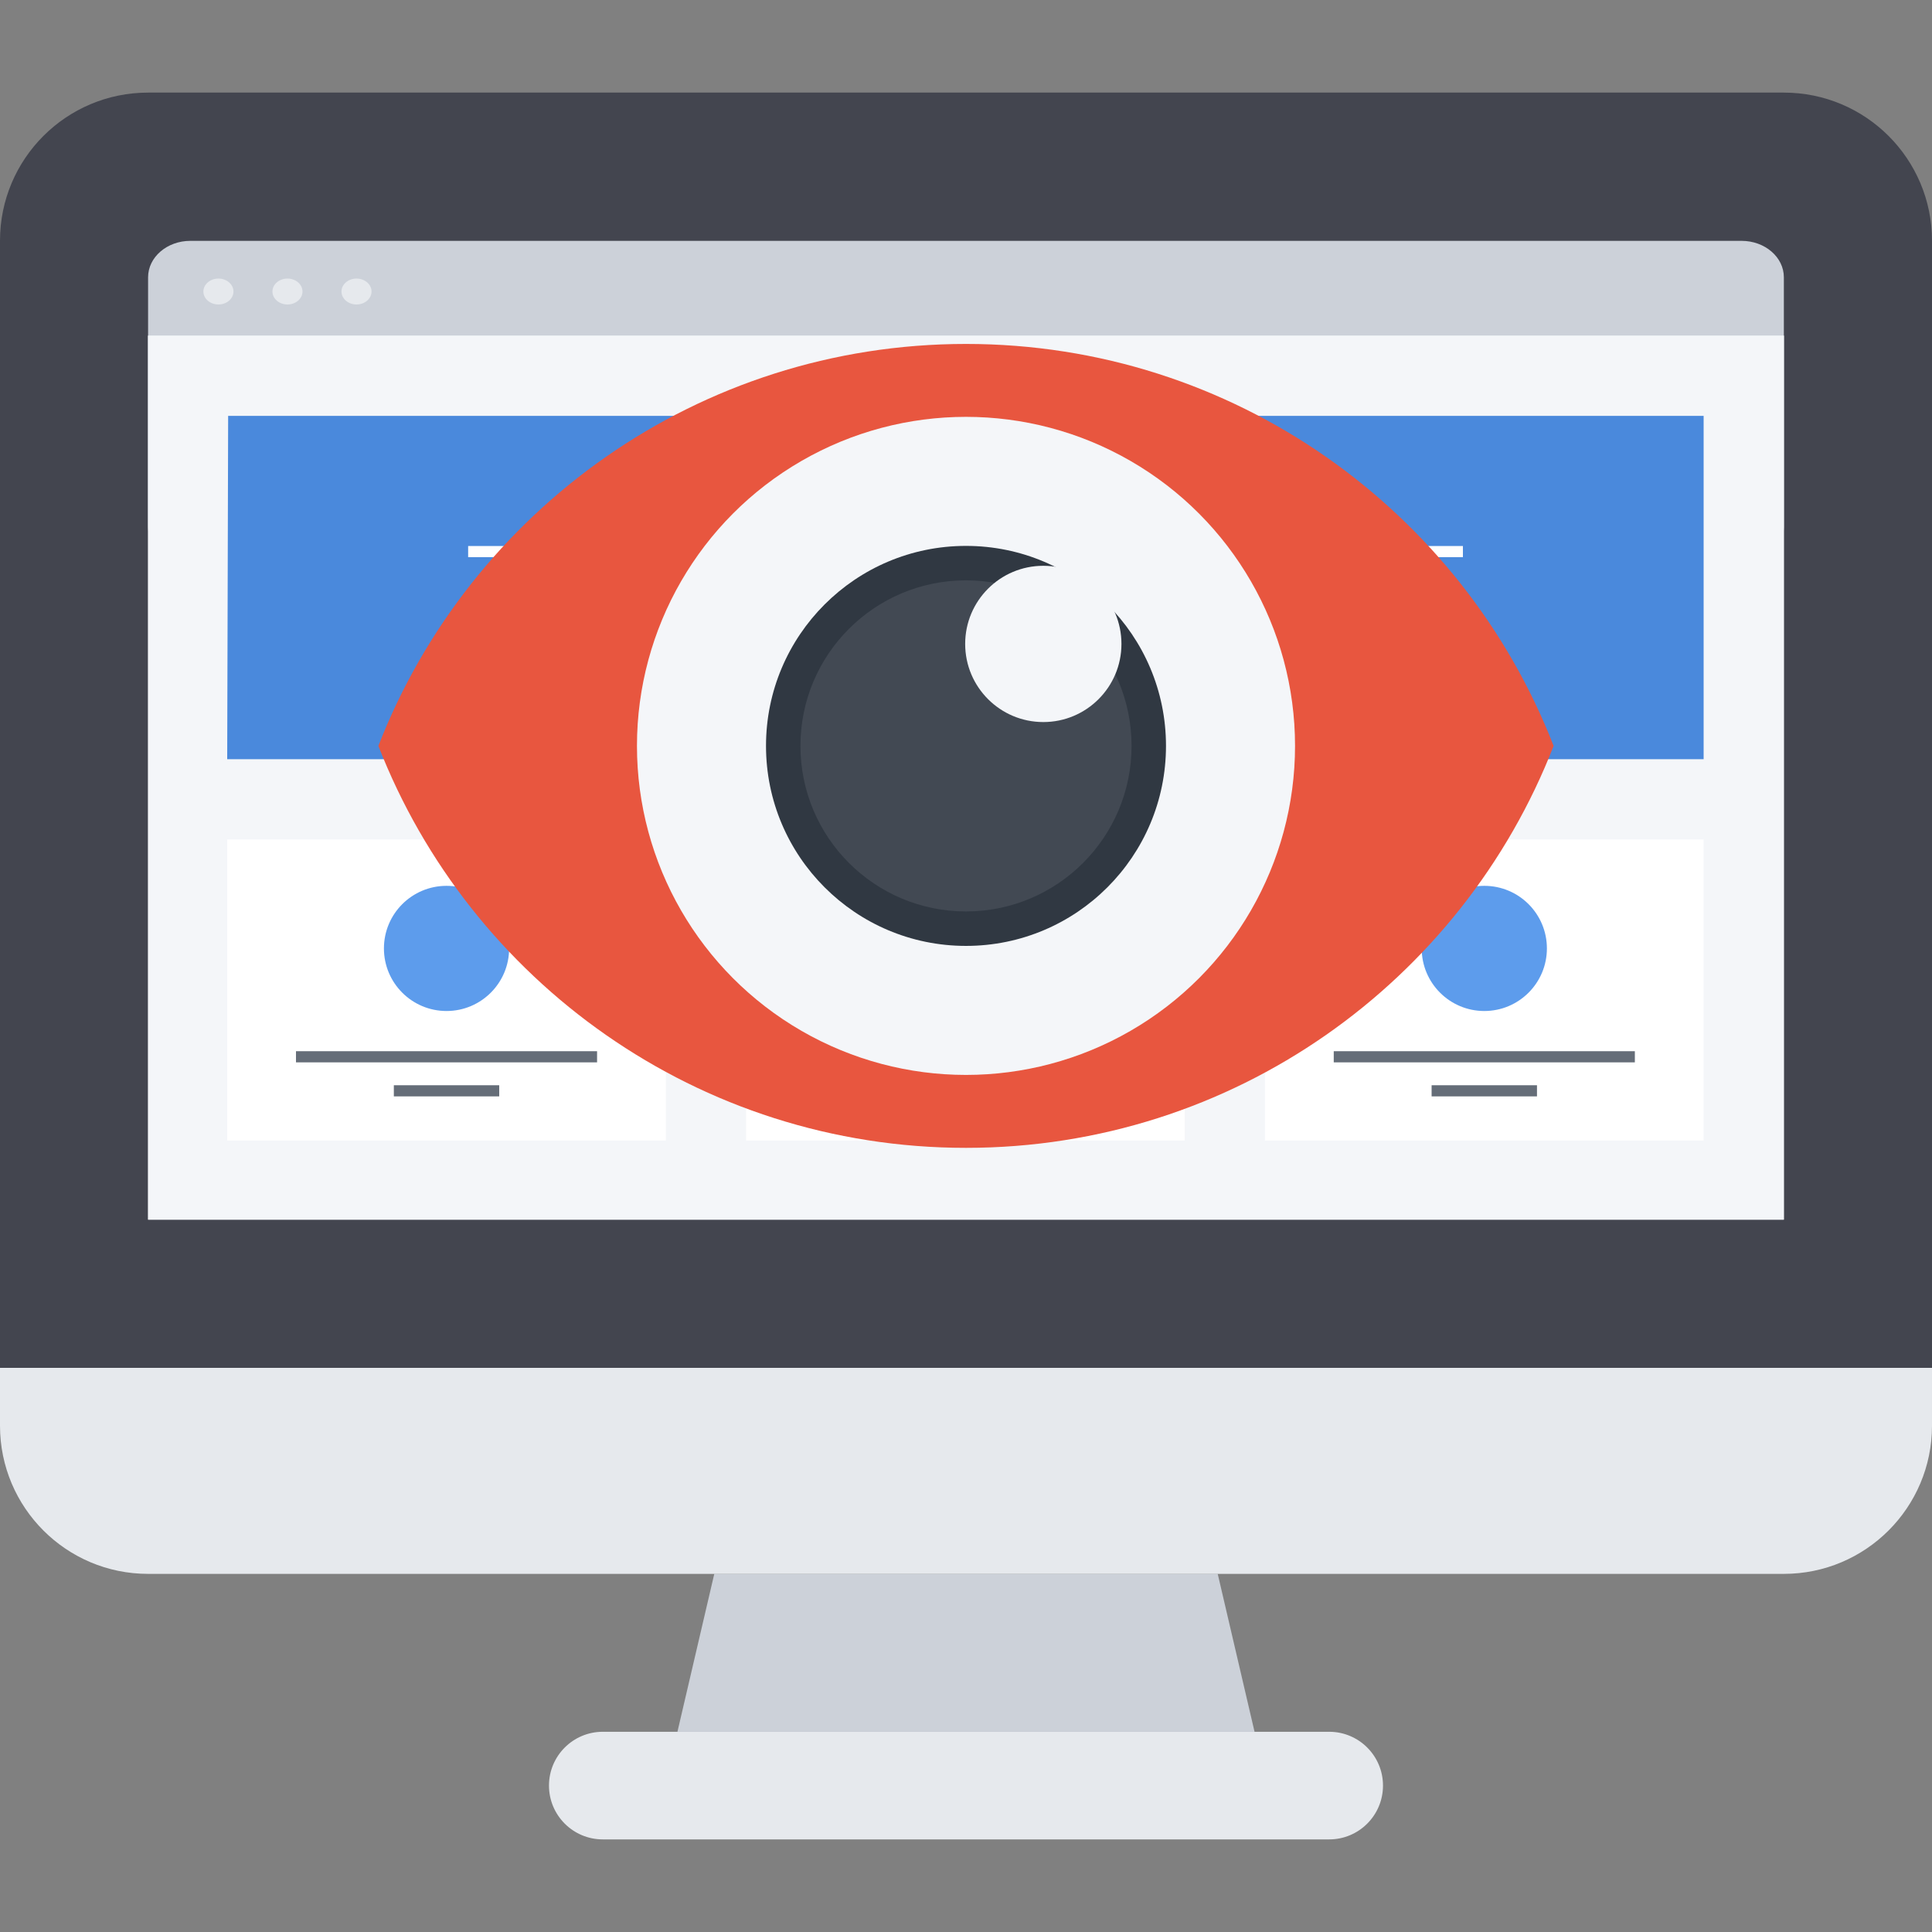 <?xml version="1.0" ?><!DOCTYPE svg  PUBLIC '-//W3C//DTD SVG 1.1//EN'  'http://www.w3.org/Graphics/SVG/1.1/DTD/svg11.dtd'><svg enable-background="new 0 0 512 512" height="512px" id="Слой_1" version="1.1" viewBox="0 0 512 512" width="512px" xml:space="preserve" xmlns="http://www.w3.org/2000/svg" xmlns:xlink="http://www.w3.org/1999/xlink"><rect x="0" y="0" width="512" height="512" fill="#808080" stroke="none"/><g id="Monitoring"><g><path d="M512,362.49V63.795c0-21.688-17.578-39.254-39.258-39.254H39.244C17.574,24.541,0,42.107,0,63.795V362.49    H512z" fill="#43454F"/><g><path d="M472.742,139.693c0,5.336-5.02,9.594-11.203,9.594l-411.092,0.008c-6.188,0-11.203-4.328-11.203-9.66     V73.494c0-5.34,5.016-9.666,11.203-9.666h411.092c6.184,0,11.203,4.326,11.203,9.66V139.693z" fill="#CCD1D9"/><rect fill="#E5E8EC" height="234.273" width="433.498" x="39.244" y="88.947"/><path d="M57.883,73.822c-2.193,0-3.98,1.539-3.98,3.434c0,1.893,1.787,3.434,3.98,3.434     c2.197,0,3.988-1.541,3.988-3.434C61.871,75.361,60.08,73.822,57.883,73.822z" fill="#E6E9ED"/><path d="M76.184,73.822c-2.199,0-3.984,1.539-3.984,3.434c0,1.893,1.785,3.434,3.984,3.434     c2.193,0,3.98-1.541,3.98-3.434C80.164,75.361,78.377,73.822,76.184,73.822z" fill="#E6E9ED"/><path d="M94.477,73.822c-2.193,0-3.98,1.539-3.98,3.434c0,1.893,1.787,3.434,3.98,3.434     c2.199,0,3.986-1.541,3.986-3.434C98.463,75.361,96.676,73.822,94.477,73.822z" fill="#E6E9ED"/></g><polygon fill="#CCD1D9" points="332.469,458.939 179.527,458.939 189.293,417.092 322.707,417.092   "/><path d="M0,362.49v15.34c0,21.684,17.574,39.262,39.244,39.262h433.498c21.68,0,39.258-17.594,39.258-39.262    v-15.34H0z" fill="#E6E9ED"/><path d="M159.746,487.459c-7.877,0-14.26-6.387-14.26-14.262l0,0c0-7.871,6.383-14.258,14.26-14.258H352.25    c7.875,0,14.258,6.387,14.258,14.258l0,0c0,7.875-6.383,14.262-14.258,14.262H159.746z" fill="#E6E9ED"/><rect fill="#EC5564" height="9.699" width="86.406" x="278.969" y="180.643"/><rect fill="#F4F6F9" height="234.273" width="433.498" x="39.244" y="88.947"/><g><polygon fill="#4A89DC" points="60.461,110.209 60.211,201.201 451.48,201.201 451.48,110.209    "/><rect fill="#FFFFFF" height="2.953" width="263.625" x="124.063" y="144.701"/><rect fill="#FFFFFF" height="2.953" width="131.887" x="189.934" y="153.721"/><rect fill="#FFFFFF" height="2.955" width="65.984" x="222.883" y="162.74"/></g><g><rect fill="#FFFFFF" height="79.785" width="116.25" x="335.23" y="222.463"/><path d="M409.945,251.342c0,9.16-7.43,16.586-16.586,16.586c-9.164,0-16.594-7.426-16.594-16.586     c0-9.168,7.43-16.586,16.594-16.586C402.516,234.756,409.945,242.174,409.945,251.342z" fill="#5D9CEC"/><rect fill="#656D78" height="2.957" width="79.797" x="353.457" y="278.58"/><rect fill="#656D78" height="2.953" width="27.926" x="379.391" y="287.6"/></g><g><rect fill="#FFFFFF" height="79.785" width="116.248" x="197.721" y="222.463"/><path d="M272.434,251.342c0,9.16-7.426,16.586-16.586,16.586c-9.164,0-16.59-7.426-16.59-16.586     c0-9.168,7.426-16.586,16.59-16.586C265.008,234.756,272.434,242.174,272.434,251.342z" fill="#5D9CEC"/><rect fill="#656D78" height="2.957" width="79.795" x="215.947" y="278.58"/><rect fill="#656D78" height="2.953" width="27.93" x="241.883" y="287.6"/></g><g><rect fill="#FFFFFF" height="79.785" width="116.25" x="60.211" y="222.463"/><path d="M134.924,251.342c0,9.16-7.43,16.586-16.588,16.586c-9.162,0-16.59-7.426-16.59-16.586     c0-9.168,7.428-16.586,16.59-16.586C127.494,234.756,134.924,242.174,134.924,251.342z" fill="#5D9CEC"/><rect fill="#656D78" height="2.957" width="79.791" x="78.439" y="278.58"/><rect fill="#656D78" height="2.953" width="27.924" x="104.373" y="287.6"/></g></g><g><path d="M256,91.148c-70.902,0-131.486,44.186-155.723,106.52c24.236,62.338,84.82,106.525,155.723,106.525    c70.906,0,131.484-44.188,155.723-106.525C387.484,135.334,326.906,91.148,256,91.148z" fill="#E8563F"/><circle cx="256" cy="197.668" fill="#F4F6F9" r="87.199"/><path d="M309,197.668c0,29.273-23.73,53.006-53,53.006s-53-23.732-53-53.006c0-29.268,23.73-53,53-53    S309,168.4,309,197.668z" fill="#303842"/><path d="M299.875,197.668c0,24.227-19.645,43.873-43.875,43.873s-43.873-19.646-43.873-43.873    c0-24.232,19.643-43.873,43.873-43.873S299.875,173.436,299.875,197.668z" fill="#424953"/><path d="M297.195,170.648c0,11.432-9.27,20.705-20.703,20.705c-11.438,0-20.711-9.273-20.711-20.705    c0-11.439,9.273-20.707,20.711-20.707C287.926,149.941,297.195,159.209,297.195,170.648z" fill="#F4F6F9"/></g></g></svg>